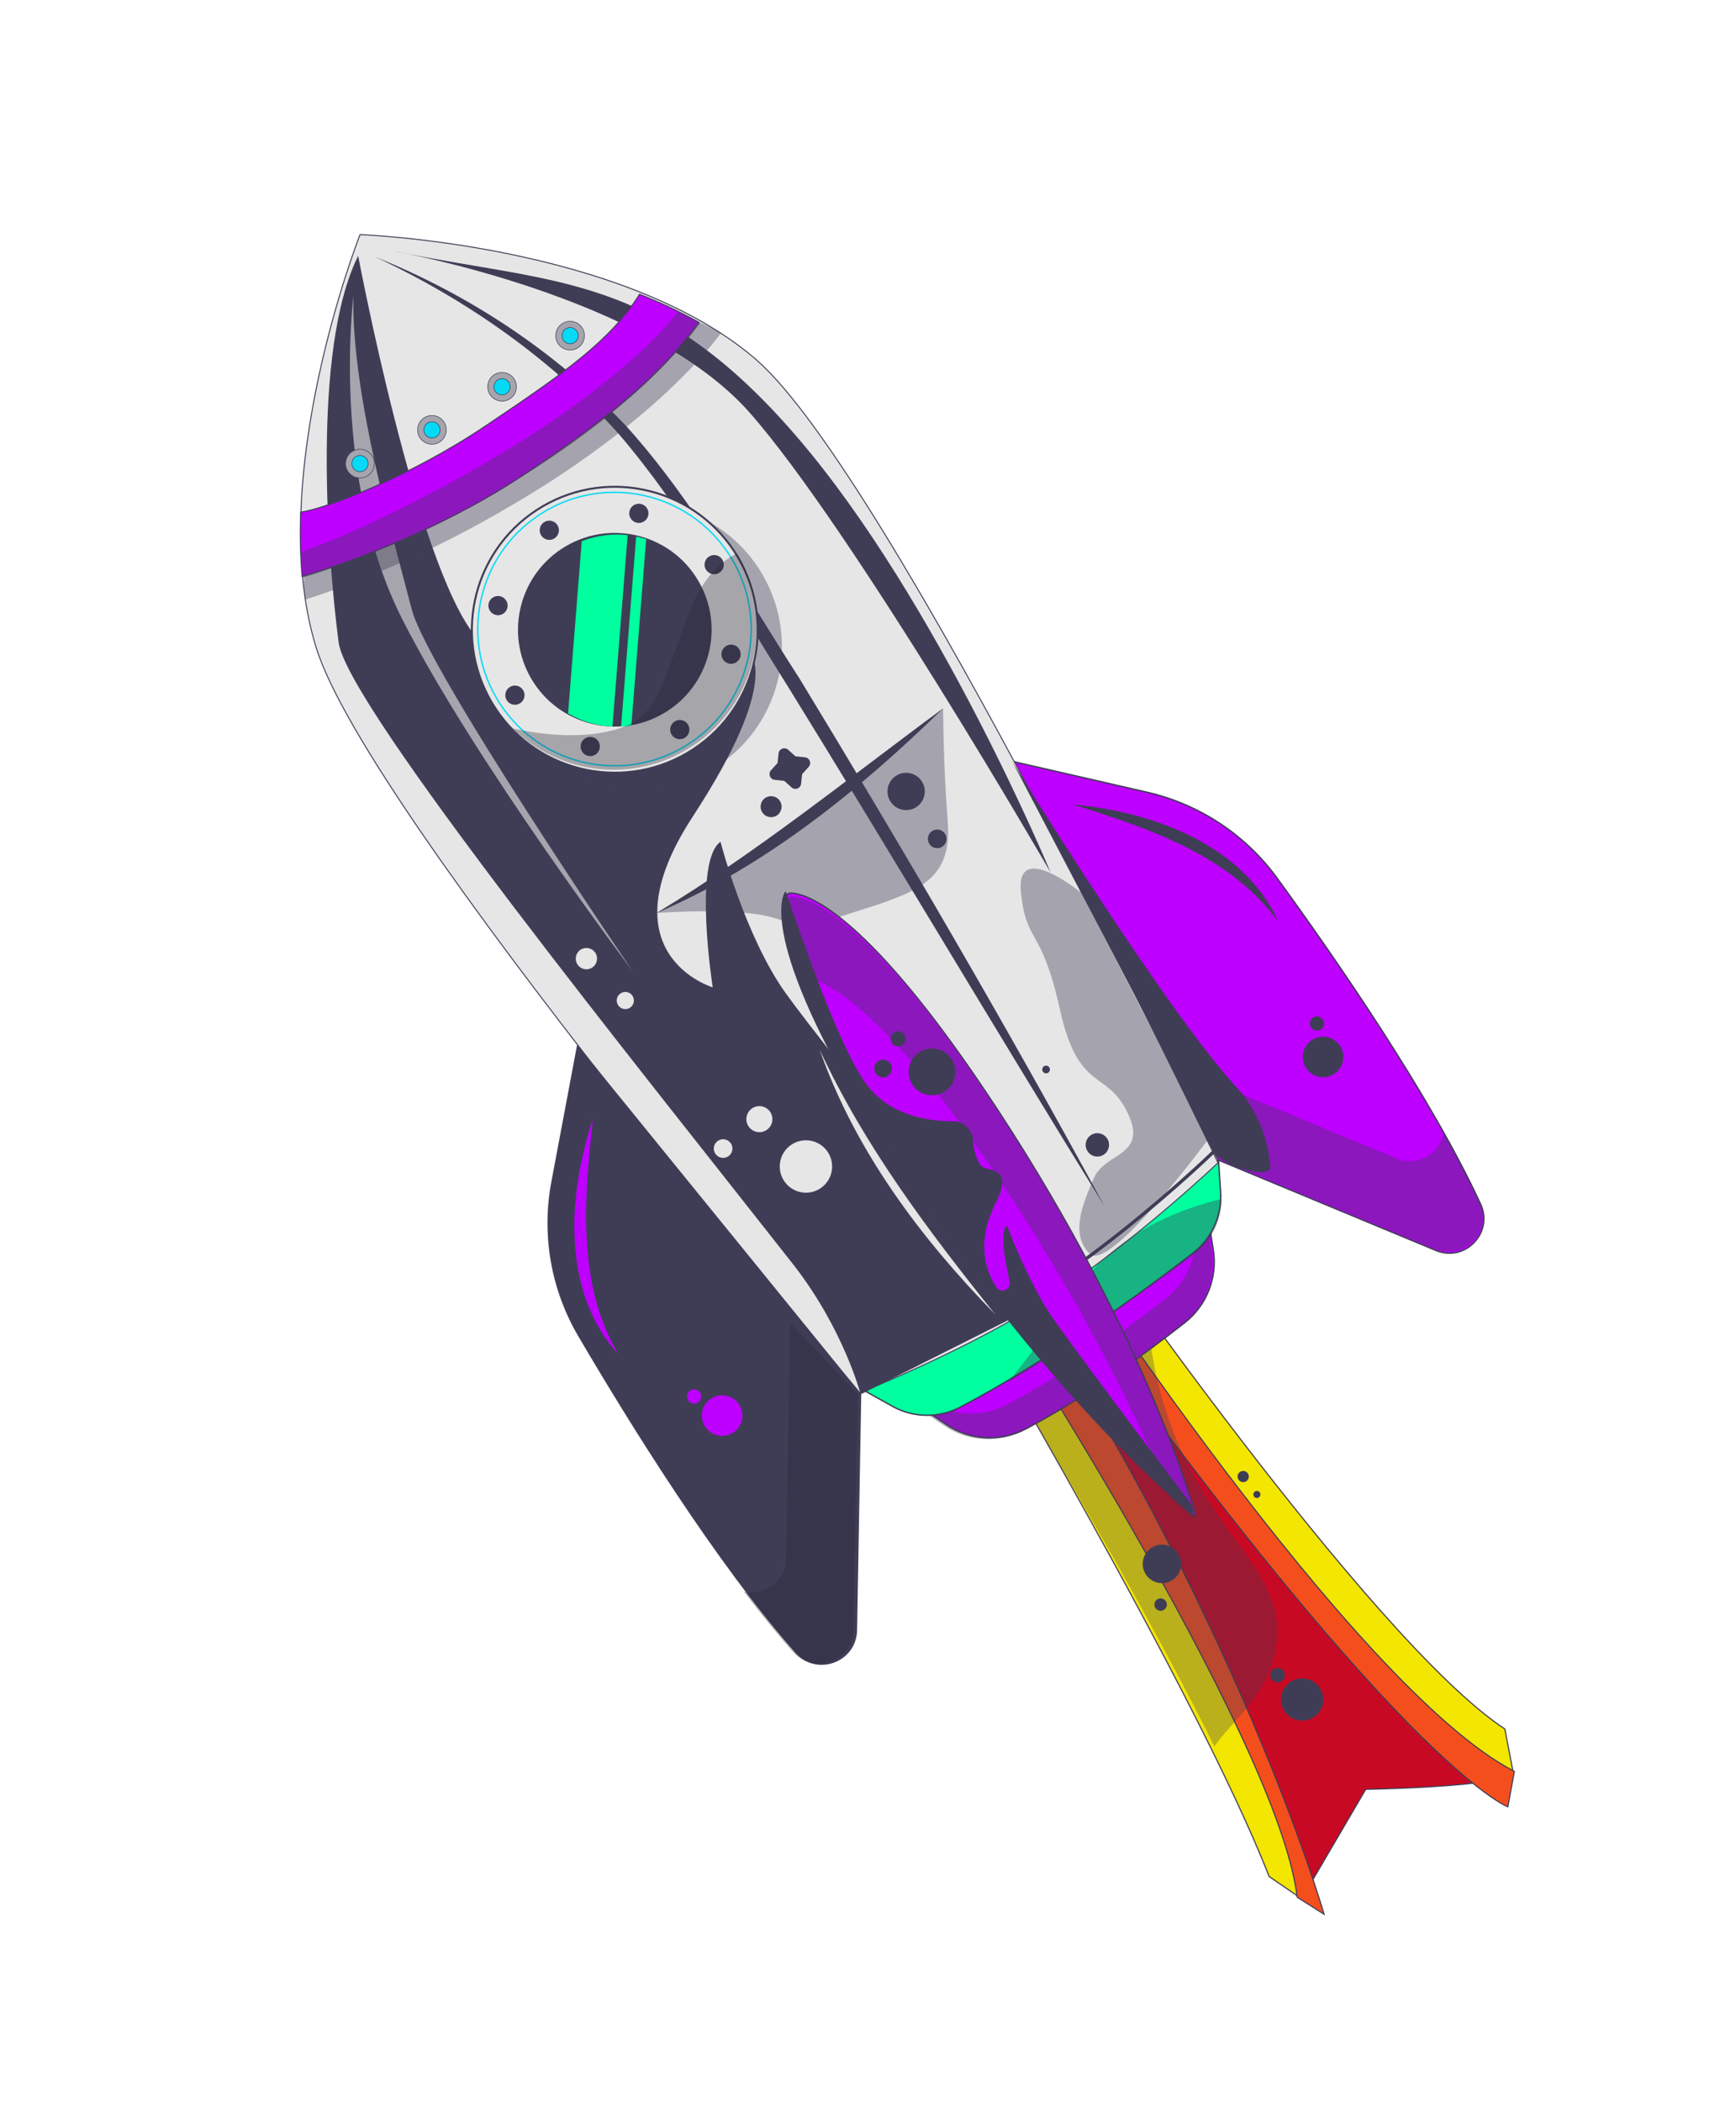 <svg width="647" height="783" viewBox="0 0 647 783" fill="none" xmlns="http://www.w3.org/2000/svg">
<g clip-path="url(#clip0_1561_11070)">
<path d="M560.846 644.16C510.759 611.252 401.966 453.671 401.966 453.671L391.034 460.83C391.034 460.83 525.187 651.299 563.882 659.967L560.846 644.16Z" fill="#F3E600" stroke="#3F3D56" stroke-width="0.42" stroke-miterlimit="10"/>
<path d="M473 699.117C446.327 630.709 358.24 482.306 358.24 482.306L369.172 475.148C369.172 475.148 486.733 667.453 486.275 708.219L473 699.117Z" fill="#F3E600" stroke="#3F3D56" stroke-width="0.42" stroke-miterlimit="10"/>
<path d="M366.081 477.171L389.974 461.525C389.974 461.525 506.114 646.126 549.283 655.687C592.451 665.248 509.004 666.642 509.004 666.642L487.042 704.157C487.042 704.157 448.053 597.416 428.151 564.711C394.352 509.273 366.127 477.141 366.127 477.141L366.081 477.171Z" fill="#C80923" stroke="#3F3D56" stroke-width="0.42" stroke-miterlimit="10"/>
<path d="M393.756 459.048C393.756 459.048 504.267 629.014 564.402 659.956L561.969 673.148C561.969 673.148 520.998 658.589 384.639 464.952L393.725 459.002L393.756 459.048Z" fill="#F54E1D" stroke="#3F3D56" stroke-width="0.42" stroke-miterlimit="10"/>
<path d="M365.573 477.503C365.573 477.503 476.384 646.416 483.456 706.834L493.482 713.186C493.482 713.186 460.728 599.463 374.66 471.553L365.573 477.503Z" fill="#F54E1D" stroke="#3F3D56" stroke-width="0.42" stroke-miterlimit="10"/>
<path opacity="0.32" d="M435.141 527.378C430.616 514.128 428.737 502.705 428.296 493.174C411.862 470.192 400.921 454.29 400.921 454.29L357.194 482.924C357.194 482.924 417.19 579.071 452.6 650.656C459.997 640.012 472.772 631.844 475.663 613.211C480.003 585.72 450.505 572.479 435.064 527.362L435.141 527.378Z" fill="#3F3D56"/>
<path d="M450.914 457.668L452.194 465.661C453.822 475.996 449.745 486.377 441.511 492.824C427.751 503.614 405.103 520.356 382.371 532.342C372.972 537.311 361.584 536.728 352.748 530.783L346.117 526.294L450.914 457.668Z" fill="#BD00FF" stroke="#3F3D56" stroke-width="0.51" stroke-miterlimit="10"/>
<path opacity="0.39" d="M434.52 483.759C420.76 494.549 398.112 511.292 375.381 523.278C367.287 527.523 357.804 527.736 349.715 523.938L345.379 526.777L352.009 531.267C360.845 537.212 372.233 537.795 381.633 532.826C404.411 520.81 427.013 504.097 440.773 493.307C449.007 486.86 453.084 476.48 451.456 466.144L450.176 458.151L445.564 461.172C445.538 469.888 441.524 478.25 434.566 483.729L434.52 483.759Z" fill="#3F3D56"/>
<path d="M454.136 432.293L454.911 444.044C455.496 452.888 451.632 461.481 444.615 466.867C427.009 480.44 391.467 506.68 357.848 524.28C349.938 528.405 340.442 528.296 332.664 523.966L322.602 518.362L454.152 432.217L454.136 432.293Z" fill="#00FF9F" stroke="#3F3D56" stroke-width="0.51" stroke-miterlimit="10"/>
<path d="M377.291 283.646L427.463 295.146C447 299.619 464.187 310.97 475.982 327.17C497.802 357.169 533.12 408.184 551.812 448.603C556.725 459.226 546.036 470.378 535.184 465.884L454.076 432.201L377.291 283.646Z" fill="#BD00FF" stroke="#3F3D56" stroke-width="0.51" stroke-miterlimit="10"/>
<path opacity="0.39" d="M453.683 431.602L534.792 465.285C545.643 469.779 556.332 458.627 551.419 448.004C547.572 439.714 543.026 430.96 538.068 422.081C536.676 429.516 528.603 435.001 520.434 431.585L439.325 397.902L453.683 431.602Z" fill="#3F3D56"/>
<path d="M392.739 482.253C423.644 462.015 453.945 433.209 453.945 433.209C453.945 433.209 331.558 176.973 281.753 133.928C231.949 90.883 134.182 87.418 134.182 87.418C134.182 87.418 98.307 178.464 117.853 241.324C137.4 304.183 320.426 518.864 320.426 518.864C320.426 518.864 361.865 502.537 392.723 482.329L392.739 482.253Z" fill="#E6E6E6" stroke="#3F3D56" stroke-width="0.37" stroke-miterlimit="10"/>
<path d="M139.528 95.583C174.707 109.651 207.242 131.053 233.499 158.871C259.079 187.265 277.352 220.906 297.979 252.807C337.359 317.573 375.602 383.018 411.771 449.623C371.883 385.19 333.348 320.002 293.506 255.538C273.46 223.718 255.018 190.122 230.541 161.599C205.355 133.606 173.683 111.508 139.605 95.599L139.528 95.583Z" fill="#3F3D56"/>
<path d="M244.716 340.147C282.216 317.501 316.254 289.873 351.503 263.891C320.285 294.417 285.123 322.847 244.716 340.147Z" fill="#3F3D56"/>
<path d="M279.341 243.066C279.341 243.066 291.755 252.863 258.178 304.245C224.602 355.626 265.622 367.845 265.622 367.845C265.622 367.845 258.256 320.868 268.531 313.612C268.531 313.612 277.555 348.629 292.749 369.919C307.943 391.209 385.728 486.845 385.728 486.845L320.773 519.495C320.773 519.495 314.414 494.99 295.406 470.794C240.591 400.977 129.372 263.241 126.219 239.405C122.002 207.302 116.169 130.059 133.49 95.319C133.49 95.319 155.132 210.19 177.147 236.964C199.162 263.739 279.341 243.066 279.341 243.066Z" fill="#3F3D56"/>
<path d="M131.715 110.321C131.715 110.321 123.145 177.95 149.992 230.823C176.839 283.695 235.684 361.681 235.684 361.681C235.684 361.681 159.137 249.417 153.404 226.875C147.671 204.332 130.843 147.536 131.715 110.321Z" fill="#A6A5AE"/>
<path d="M399.975 299.768C429.391 302.319 463.636 314.758 476.444 343.475C458.404 318.645 428.086 308.578 399.975 299.768Z" fill="#3F3D56"/>
<path d="M473.564 435.19C471.297 439.377 455.254 434 452.389 429.022L427.503 379.545L377.245 283.677C377.245 283.677 433.245 374.928 460.783 405.005C467.498 412.34 471.78 421.596 473.059 431.501L473.518 435.221L473.564 435.19Z" fill="#3F3D56"/>
<path d="M147.785 93.8C147.785 93.8 240.933 110.241 279.281 153.604C317.584 196.998 391.554 325.053 391.554 325.053C391.554 325.053 349.554 223.778 296.976 162.711C244.399 101.644 207.57 105.99 147.831 93.77L147.785 93.8Z" fill="#3F3D56"/>
<path opacity="0.39" d="M267.325 285.403C291.933 269.288 298.819 236.276 282.704 211.668C266.589 187.059 233.577 180.174 208.968 196.289C184.36 212.403 177.475 245.416 193.589 270.024C209.704 294.632 242.717 301.518 267.325 285.403Z" fill="#3F3D56"/>
<path d="M305.714 442.756C310.223 439.803 311.485 433.754 308.532 429.245C305.579 424.736 299.531 423.474 295.022 426.427C290.513 429.38 289.251 435.429 292.204 439.938C295.156 444.447 301.205 445.708 305.714 442.756Z" fill="#E6E6E6"/>
<path d="M285.676 421.014C287.918 419.546 288.545 416.538 287.077 414.297C285.609 412.055 282.602 411.428 280.36 412.896C278.118 414.364 277.491 417.371 278.959 419.613C280.427 421.854 283.434 422.482 285.676 421.014Z" fill="#E6E6E6"/>
<path d="M271.404 430.821C273.009 429.77 273.458 427.617 272.407 426.012C271.356 424.407 269.203 423.958 267.598 425.009C265.993 426.06 265.544 428.213 266.595 429.818C267.646 431.423 269.799 431.872 271.404 430.821Z" fill="#E6E6E6"/>
<path d="M234.807 375.437C236.285 374.469 236.698 372.487 235.73 371.009C234.763 369.532 232.781 369.118 231.303 370.086C229.826 371.054 229.412 373.036 230.38 374.513C231.347 375.991 233.33 376.404 234.807 375.437Z" fill="#E6E6E6"/>
<path d="M220.723 360.472C222.557 359.271 223.071 356.811 221.87 354.976C220.668 353.142 218.208 352.629 216.374 353.83C214.54 355.031 214.026 357.492 215.228 359.326C216.429 361.16 218.889 361.673 220.723 360.472Z" fill="#E6E6E6"/>
<path d="M341.52 300.678C344.73 298.576 345.628 294.27 343.526 291.06C341.424 287.851 337.118 286.953 333.908 289.054C330.699 291.156 329.801 295.462 331.903 298.672C334.004 301.882 338.31 302.78 341.52 300.678Z" fill="#3F3D56"/>
<path d="M351.185 315.438C352.79 314.387 353.239 312.234 352.188 310.629C351.137 309.024 348.984 308.575 347.38 309.626C345.775 310.677 345.326 312.83 346.377 314.435C347.428 316.04 349.58 316.489 351.185 315.438Z" fill="#3F3D56"/>
<path opacity="0.39" d="M244.716 340.147C244.716 340.147 275.106 337.843 288.269 341.943C301.433 346.042 299.707 345.722 322.093 338.642C344.478 331.563 354.827 326.433 353.192 305.821C351.557 285.209 351.503 263.891 351.503 263.891L299.249 306.677L244.716 340.147Z" fill="#3F3D56"/>
<path d="M497.25 400.106C500.74 397.82 501.716 393.138 499.431 389.648C497.145 386.158 492.463 385.182 488.973 387.467C485.483 389.753 484.507 394.435 486.792 397.925C489.078 401.415 493.76 402.391 497.25 400.106Z" fill="#3F3D56"/>
<path d="M492.263 383.534C493.486 382.733 493.828 381.093 493.027 379.87C492.227 378.647 490.586 378.305 489.363 379.106C488.141 379.907 487.799 381.547 488.599 382.77C489.4 383.992 491.04 384.335 492.263 383.534Z" fill="#3F3D56"/>
<path d="M215.253 389.757L205.738 440.343C202.028 460.039 205.562 480.331 215.696 497.618C234.472 529.611 267.115 582.378 296.692 615.668C304.465 624.418 318.96 619.078 319.179 607.336L320.727 519.524L215.253 389.757Z" fill="#3F3D56" stroke="#3F3D56" stroke-width="0.51" stroke-miterlimit="10"/>
<path d="M220.961 416.994C217.799 446.283 214.861 478.128 230.456 504.56C209.253 481.34 211.54 444.978 220.961 416.994Z" fill="#BD00FF"/>
<path d="M273.28 533.723C276.77 531.438 277.747 526.756 275.461 523.266C273.176 519.776 268.494 518.799 265.004 521.085C261.514 523.37 260.537 528.052 262.823 531.542C265.108 535.032 269.79 536.008 273.28 533.723Z" fill="#BD00FF"/>
<path d="M260.129 522.498C261.352 521.697 261.694 520.057 260.894 518.834C260.093 517.611 258.452 517.269 257.23 518.07C256.007 518.87 255.665 520.511 256.465 521.734C257.266 522.956 258.907 523.298 260.129 522.498Z" fill="#BD00FF"/>
<path opacity="0.34" d="M319.642 519.378L318.094 607.189C317.875 618.932 303.379 624.272 295.606 615.522C289.546 608.682 283.339 601.016 277.182 592.921C284.554 594.618 292.809 589.41 292.943 580.557L294.491 492.746L319.642 519.378Z" fill="#272735"/>
<path opacity="0.39" d="M191.699 174.446C161.498 192.839 130.656 207.434 113.233 213.637C113.267 216.91 113.347 220.153 113.626 223.397C127.485 219.198 156.035 208.148 184.89 191.624C189.192 189.137 193.541 186.619 197.875 183.978C226.355 166.58 253.39 144.461 268.759 124.049C266.003 122.559 263.185 121.174 260.352 119.867C244.535 138.99 218.334 158.256 191.683 174.522L191.699 174.446Z" fill="#3F3D56"/>
<path d="M163.917 164.63C166.388 163.012 167.079 159.697 165.461 157.226C163.843 154.755 160.528 154.063 158.057 155.681C155.586 157.3 154.895 160.614 156.513 163.086C158.131 165.557 161.446 166.248 163.917 164.63Z" fill="#A6A5AE" stroke="#3F3D56" stroke-width="0.22" stroke-miterlimit="10"/>
<path d="M162.649 162.693C164.05 161.775 164.442 159.896 163.524 158.495C162.607 157.094 160.727 156.701 159.326 157.619C157.925 158.536 157.533 160.416 158.45 161.817C159.368 163.218 161.247 163.61 162.649 162.693Z" fill="#04DAF6" stroke="#3F3D56" stroke-width="0.22" stroke-miterlimit="10"/>
<path d="M137.083 177.193C139.554 175.575 140.245 172.26 138.627 169.789C137.009 167.318 133.694 166.627 131.223 168.245C128.752 169.863 128.061 173.178 129.679 175.649C131.297 178.12 134.612 178.811 137.083 177.193Z" fill="#A6A5AE" stroke="#3F3D56" stroke-width="0.22" stroke-miterlimit="10"/>
<path d="M135.815 175.256C137.216 174.339 137.608 172.459 136.69 171.058C135.773 169.657 133.893 169.265 132.492 170.182C131.091 171.1 130.699 172.98 131.616 174.381C132.534 175.782 134.413 176.174 135.815 175.256Z" fill="#04DAF6" stroke="#3F3D56" stroke-width="0.22" stroke-miterlimit="10"/>
<path d="M190.047 148.573C192.518 146.955 193.209 143.64 191.591 141.169C189.973 138.698 186.658 138.007 184.187 139.625C181.716 141.243 181.025 144.558 182.643 147.029C184.261 149.5 187.576 150.191 190.047 148.573Z" fill="#A6A5AE" stroke="#3F3D56" stroke-width="0.22" stroke-miterlimit="10"/>
<path d="M188.778 146.636C190.18 145.719 190.572 143.839 189.654 142.438C188.737 141.037 186.857 140.645 185.456 141.562C184.055 142.48 183.663 144.359 184.58 145.761C185.498 147.162 187.377 147.554 188.778 146.636Z" fill="#04DAF6" stroke="#3F3D56" stroke-width="0.22" stroke-miterlimit="10"/>
<path d="M215.405 129.529C217.876 127.911 218.568 124.596 216.95 122.125C215.331 119.654 212.016 118.963 209.545 120.581C207.074 122.199 206.383 125.514 208.001 127.985C209.619 130.456 212.934 131.147 215.405 129.529Z" fill="#A6A5AE" stroke="#3F3D56" stroke-width="0.22" stroke-miterlimit="10"/>
<path d="M214.137 127.592C215.538 126.675 215.93 124.795 215.012 123.394C214.095 121.993 212.215 121.601 210.814 122.518C209.413 123.436 209.021 125.315 209.939 126.717C210.856 128.118 212.736 128.51 214.137 127.592Z" fill="#04DAF6" stroke="#3F3D56" stroke-width="0.22" stroke-miterlimit="10"/>
<path d="M452.389 429.022C452.389 429.022 395.365 484.553 349.68 500.234" stroke="#3F3D56" stroke-width="1.25" stroke-miterlimit="10"/>
<path opacity="0.39" d="M397.229 501.589L442.361 469.464C443.269 468.737 444.162 468.087 444.978 467.421C451.472 462.443 455.22 454.782 455.318 446.678C440.102 450.315 420.403 458.074 405.877 474.639C397.926 483.733 387.972 500.335 375.571 515.113C382.932 510.754 390.172 506.21 397.153 501.573L397.229 501.589Z" fill="#3F3D56"/>
<path d="M445.526 564.272C445.526 564.272 428.408 499.888 371.955 413.679C320.062 334.435 297.674 332.554 294.37 332.741C294.125 332.769 293.864 332.874 293.679 332.995C293.679 332.995 293.295 333.313 293.17 333.526C291.648 336.434 284.453 357.754 336.346 436.998C392.8 523.206 444.973 564.634 444.973 564.634L445.572 564.242L445.526 564.272Z" fill="#BD00FF" stroke="#3F3D56" stroke-width="0.51" stroke-miterlimit="10"/>
<path d="M375.256 456.663C372.625 458.583 374.434 469.196 376.293 477.469C376.957 480.395 373.013 482.122 371.352 479.585C367.063 473.035 363.862 462.411 371.152 448.081C378.442 433.751 366.932 436.806 365.502 434.118C365.32 433.841 365.109 433.519 364.928 433.242C364.898 433.196 362.86 429.983 362.702 425.011C362.552 420.958 359.168 417.703 355.1 417.731C346.414 417.751 332.07 415.875 323.233 404.394C313.596 391.79 299.712 352.573 292.877 332.071C292.646 332.222 292.492 332.389 292.368 332.602C290.845 335.511 283.651 356.83 335.543 436.074C391.997 522.282 444.17 563.71 444.17 563.71L444.77 563.318C444.77 563.318 444.533 562.352 443.967 560.482C434.074 547.387 400.462 502.701 392.436 491.151C383.006 477.555 375.333 456.679 375.333 456.679L375.256 456.663Z" fill="#3F3D56"/>
<path d="M352.118 406.634C356.143 403.999 357.269 398.599 354.633 394.574C351.998 390.549 346.598 389.423 342.573 392.059C338.548 394.694 337.422 400.094 340.058 404.119C342.693 408.144 348.093 409.27 352.118 406.634Z" fill="#3F3D56"/>
<path opacity="0.39" d="M294.833 334.152C294.833 334.152 294.327 334.285 294.142 334.406C293.958 334.527 293.758 334.724 293.633 334.937C292.809 336.597 290.117 344.16 297.364 364.788C297.488 364.575 297.642 364.408 297.827 364.287C298.057 364.136 298.272 364.061 298.517 364.033C301.791 363.8 324.209 365.727 376.102 444.971C406.368 491.189 425.323 531.105 436.385 558.263C442.108 563.479 445.359 566.029 445.359 566.029L445.959 565.637C445.959 565.637 428.841 501.253 372.388 415.044C320.495 335.8 298.107 333.919 294.802 334.106L294.833 334.152Z" fill="#3F3D56"/>
<path d="M330.939 400.863C332.467 399.862 332.895 397.812 331.894 396.284C330.893 394.755 328.843 394.327 327.314 395.328C325.786 396.329 325.358 398.38 326.359 399.908C327.36 401.437 329.411 401.864 330.939 400.863Z" fill="#3F3D56"/>
<path d="M336.279 389.392C337.578 388.541 337.942 386.798 337.091 385.499C336.24 384.2 334.497 383.836 333.198 384.687C331.899 385.538 331.535 387.281 332.386 388.58C333.237 389.879 334.98 390.243 336.279 389.392Z" fill="#3F3D56"/>
<path d="M305.497 391.096C322.236 427.125 346.198 458.886 370.947 489.735C343.301 461.507 318.645 428.686 305.497 391.096Z" fill="#E6E6E6"/>
<path opacity="0.39" d="M402.962 332.61C402.962 332.61 378.506 312.574 380.485 332.302C382.463 352.03 388.074 344.797 395.02 376.036C401.966 407.274 412.332 398.245 420.211 414.504C428.09 430.764 411.94 429.148 407.669 438.93C403.399 448.713 398.779 459.976 406.168 467.132C413.556 474.289 450.487 424.204 450.487 424.204L402.916 332.64L402.962 332.61Z" fill="#3F3D56"/>
<path d="M411.366 430.183C413.378 428.865 413.941 426.165 412.623 424.153C411.305 422.14 408.606 421.577 406.593 422.895C404.581 424.213 404.018 426.913 405.335 428.925C406.653 430.938 409.353 431.501 411.366 430.183Z" fill="#3F3D56"/>
<path d="M390.651 399.657C391.313 399.223 391.498 398.335 391.065 397.673C390.631 397.01 389.742 396.825 389.08 397.259C388.418 397.692 388.232 398.581 388.666 399.243C389.1 399.906 389.988 400.091 390.651 399.657Z" fill="#3F3D56"/>
<path d="M300.062 282.155L296.441 281.758L293.724 279.32C292.449 278.178 290.378 278.941 290.18 280.652L289.784 284.273L287.345 286.99C286.203 288.265 286.966 290.336 288.677 290.533L292.298 290.93L295.015 293.369C296.29 294.511 298.361 293.748 298.559 292.037L298.955 288.416L301.394 285.699C302.536 284.424 301.773 282.353 300.062 282.155Z" fill="#3F3D56"/>
<path d="M289.531 303.813C291.34 302.629 291.846 300.203 290.661 298.394C289.477 296.585 287.05 296.079 285.242 297.264C283.433 298.448 282.927 300.874 284.111 302.683C285.296 304.492 287.722 304.998 289.531 303.813Z" fill="#3F3D56"/>
<path d="M489.635 639.782C493.278 637.396 494.297 632.509 491.912 628.866C489.526 625.224 484.639 624.204 480.996 626.59C477.354 628.975 476.334 633.862 478.72 637.505C481.105 641.148 485.992 642.167 489.635 639.782Z" fill="#3F3D56"/>
<path d="M477.619 626.362C478.867 625.545 479.216 623.871 478.399 622.622C477.581 621.374 475.907 621.025 474.659 621.842C473.41 622.66 473.061 624.334 473.878 625.582C474.696 626.831 476.37 627.18 477.619 626.362Z" fill="#3F3D56"/>
<path d="M436.976 588.654C440.287 586.485 441.214 582.043 439.045 578.731C436.877 575.419 432.434 574.493 429.122 576.661C425.811 578.83 424.884 583.273 427.053 586.584C429.221 589.896 433.664 590.823 436.976 588.654Z" fill="#3F3D56"/>
<path d="M433.826 599.746C434.896 599.045 435.195 597.61 434.495 596.54C433.794 595.47 432.359 595.17 431.289 595.871C430.219 596.572 429.92 598.007 430.62 599.077C431.321 600.147 432.756 600.446 433.826 599.746Z" fill="#3F3D56"/>
<path d="M464.484 551.858C465.452 551.224 465.723 549.925 465.089 548.957C464.455 547.989 463.156 547.718 462.188 548.352C461.22 548.986 460.949 550.285 461.583 551.253C462.217 552.221 463.516 552.492 464.484 551.858Z" fill="#3F3D56"/>
<path d="M469.159 557.89C469.771 557.49 469.942 556.67 469.542 556.059C469.141 555.447 468.321 555.276 467.71 555.676C467.098 556.077 466.927 556.897 467.327 557.508C467.728 558.12 468.548 558.291 469.159 557.89Z" fill="#3F3D56"/>
<path d="M258.307 279.181C282.916 263.067 289.801 230.054 273.686 205.446C257.572 180.838 224.559 173.952 199.951 190.067C175.343 206.182 168.457 239.194 184.572 263.802C200.687 288.411 233.699 295.296 258.307 279.181Z" fill="#E6E6E6" stroke="#3F3D56" stroke-width="0.74" stroke-miterlimit="10"/>
<path d="M256.933 276.984C280.472 261.57 287.058 229.992 271.644 206.454C256.23 182.916 224.653 176.33 201.114 191.744C177.576 207.158 170.99 238.735 186.404 262.273C201.818 285.812 233.395 292.398 256.933 276.984Z" stroke="#04DAF6" stroke-width="0.51" stroke-miterlimit="10"/>
<path d="M206.685 200.552C208.34 199.467 208.804 197.246 207.719 195.59C206.635 193.934 204.414 193.471 202.758 194.555C201.102 195.64 200.639 197.861 201.723 199.517C202.807 201.173 205.029 201.636 206.685 200.552Z" fill="#3F3D56"/>
<path d="M255.315 274.813C256.971 273.729 257.435 271.508 256.35 269.852C255.266 268.196 253.045 267.733 251.389 268.817C249.733 269.901 249.27 272.123 250.354 273.778C251.438 275.434 253.66 275.898 255.315 274.813Z" fill="#3F3D56"/>
<path d="M268.131 213.367C269.787 212.283 270.25 210.061 269.166 208.405C268.081 206.75 265.86 206.286 264.204 207.371C262.548 208.455 262.085 210.676 263.169 212.332C264.254 213.988 266.475 214.451 268.131 213.367Z" fill="#3F3D56"/>
<path d="M193.869 261.998C195.525 260.914 195.988 258.692 194.904 257.036C193.82 255.38 191.598 254.917 189.942 256.002C188.287 257.086 187.823 259.307 188.908 260.963C189.992 262.619 192.213 263.082 193.869 261.998Z" fill="#3F3D56"/>
<path d="M240.059 194.25C241.714 193.165 242.178 190.944 241.093 189.288C240.009 187.632 237.788 187.169 236.132 188.253C234.476 189.338 234.013 191.559 235.097 193.215C236.181 194.871 238.403 195.334 240.059 194.25Z" fill="#3F3D56"/>
<path d="M221.941 281.115C223.597 280.031 224.061 277.809 222.976 276.153C221.892 274.498 219.671 274.034 218.015 275.119C216.359 276.203 215.896 278.424 216.98 280.08C218.064 281.736 220.286 282.199 221.941 281.115Z" fill="#3F3D56"/>
<path d="M274.432 246.741C276.088 245.657 276.551 243.435 275.466 241.779C274.382 240.124 272.161 239.66 270.505 240.745C268.849 241.829 268.386 244.05 269.47 245.706C270.554 247.362 272.776 247.825 274.432 246.741Z" fill="#3F3D56"/>
<path d="M187.567 228.624C189.223 227.539 189.687 225.318 188.602 223.662C187.518 222.006 185.297 221.543 183.641 222.627C181.985 223.712 181.522 225.933 182.606 227.589C183.69 229.245 185.912 229.708 187.567 228.624Z" fill="#3F3D56"/>
<path d="M248.733 264.56C265.266 253.733 269.892 231.554 259.065 215.021C248.238 198.488 226.059 193.862 209.526 204.689C192.993 215.515 188.367 237.695 199.194 254.227C210.021 270.76 232.2 275.386 248.733 264.56Z" fill="#3F3D56" stroke="#3F3D56" stroke-width="0.59" stroke-miterlimit="10"/>
<path d="M216.816 201.629L211.715 265.799C216.753 268.762 222.458 270.43 228.252 270.722L233.931 199.384C228.247 198.756 222.37 199.442 216.816 201.629Z" fill="#00FF9F"/>
<path d="M237.092 199.885L231.478 270.719C232.763 270.668 234.064 270.541 235.305 270.322L240.831 200.864C239.595 200.487 238.39 200.155 237.092 199.885Z" fill="#00FF9F"/>
<path opacity="0.34" d="M256.66 228.459C245.923 256.646 245.823 268.772 225.558 272.749C212.769 275.259 199.298 273.206 191.116 271.38C208.651 288.698 236.455 292.107 257.95 278.032C281.935 262.325 289.154 230.576 274.66 206.127C268.609 209.166 261.63 215.516 256.691 228.505L256.66 228.459Z" fill="#272735"/>
<path d="M260.504 120.098C253.44 116.155 246.006 112.653 238.355 109.624C227.57 126.769 210.973 138.561 180.88 158.729C152.309 177.9 121.123 189.556 112.06 190.812C111.78 198.838 111.897 206.867 112.597 214.779C127.895 210.363 162.525 198.231 193.459 178.039C226.531 156.382 246.058 139.905 260.488 120.174L260.504 120.098Z" fill="#BD00FF" stroke="#3F3D56" stroke-width="0.37" stroke-miterlimit="10"/>
<path opacity="0.39" d="M187.373 168.646C158.556 186.132 129.005 199.882 112.366 205.571C112.493 208.784 112.619 211.996 112.945 215.21C126.25 211.374 153.601 201.109 181.21 185.401C185.328 183.034 189.492 180.637 193.642 178.117C220.83 161.565 246.482 140.352 260.882 120.575C258.172 119.054 255.447 117.609 252.659 116.271C237.765 134.79 212.855 153.211 187.404 168.692L187.373 168.646Z" fill="#3F3D56"/>
</g>
<defs>
<clipPath id="clip0_1561_11070">
<rect width="317.195" height="727.458" fill="white" transform="translate(0 173.771) rotate(-33.219)"/>
</clipPath>
</defs>
</svg>
